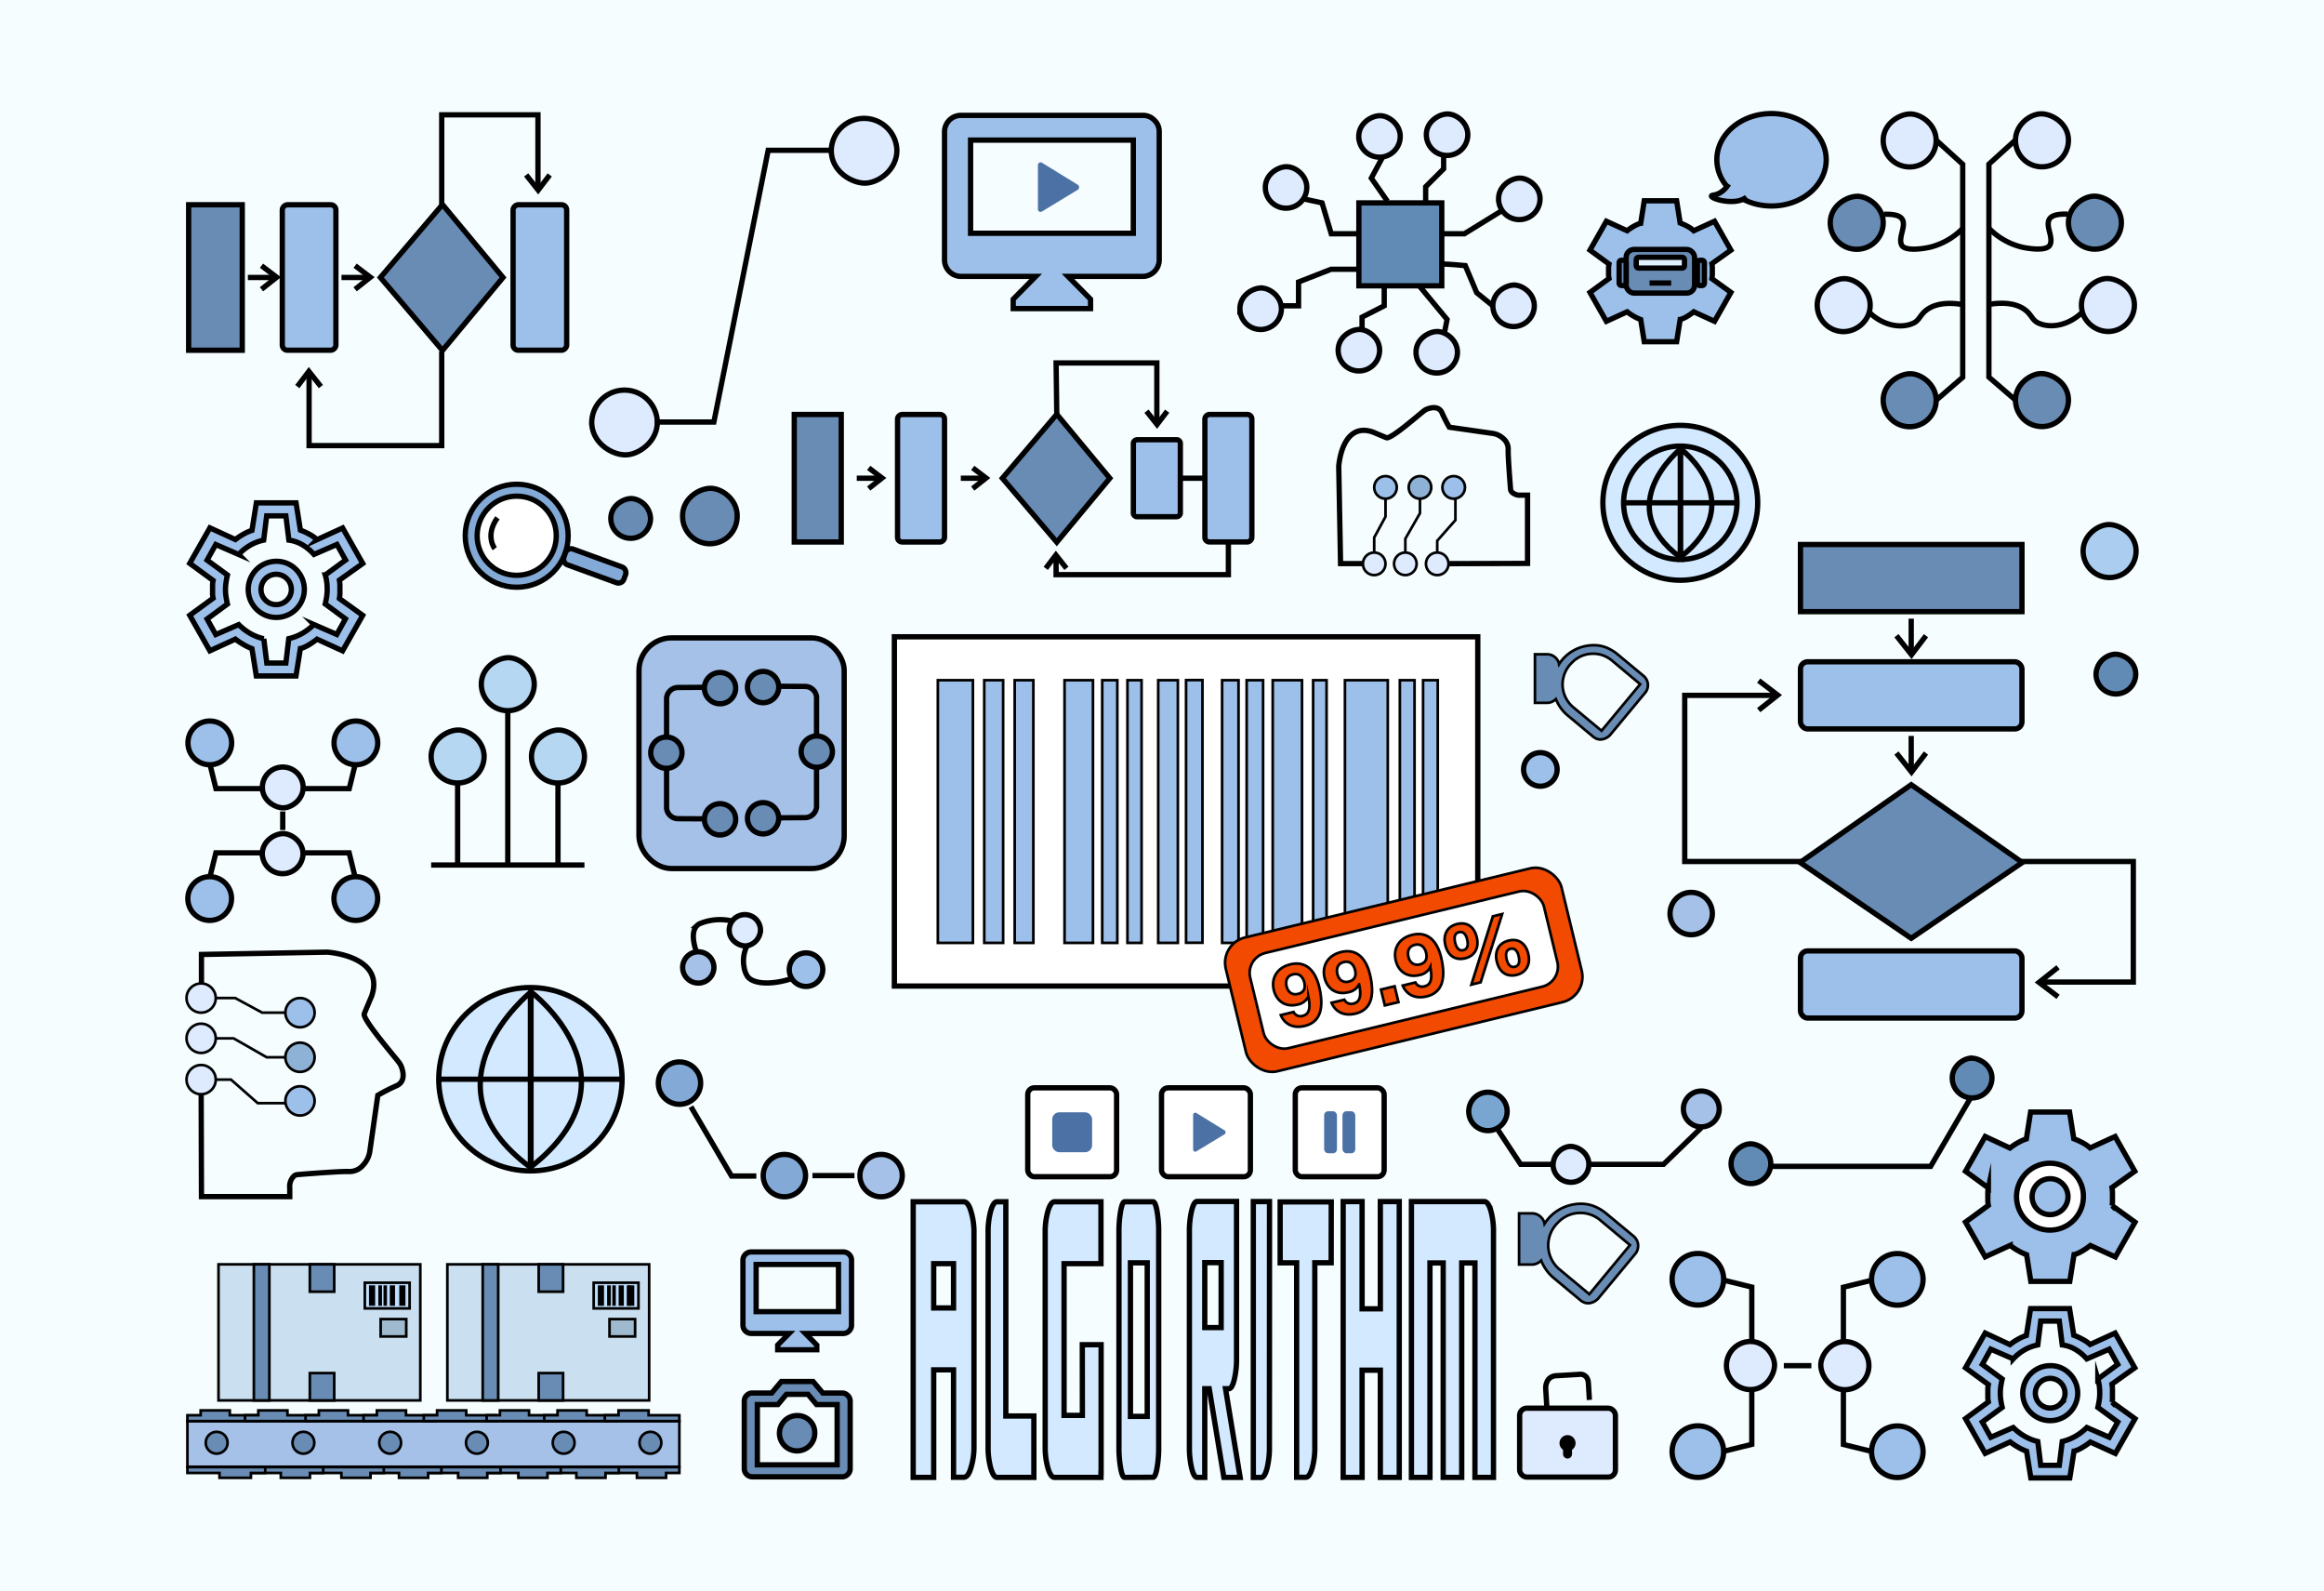 <svg xmlns="http://www.w3.org/2000/svg" viewBox="0 0 878 601"><defs><style>.cls-1{fill:#f5fdff;}.cls-2{fill:#d2e9ff;}.cls-10,.cls-11,.cls-12,.cls-13,.cls-14,.cls-15,.cls-16,.cls-17,.cls-18,.cls-19,.cls-2,.cls-20,.cls-21,.cls-22,.cls-23,.cls-24,.cls-25,.cls-26,.cls-27,.cls-28,.cls-29,.cls-3,.cls-4,.cls-5,.cls-6,.cls-7,.cls-9{stroke:#000;stroke-miterlimit:10;}.cls-10,.cls-11,.cls-16,.cls-17,.cls-2,.cls-24,.cls-25,.cls-26,.cls-27,.cls-3,.cls-4,.cls-5,.cls-6,.cls-7,.cls-9{stroke-width:2px;}.cls-18,.cls-3{fill:#a6c1e8;}.cls-19,.cls-4{fill:#698cb5;}.cls-14,.cls-5,.cls-8{fill:none;}.cls-13,.cls-6{fill:#deebff;}.cls-12,.cls-7{fill:#9dc0ea;}.cls-29,.cls-9{fill:#fff;}.cls-10{fill:#abcdef;}.cls-11{fill:#618bb5;}.cls-15{fill:#8eb2d6;}.cls-16{fill:#e1f1ff;}.cls-17{fill:#aacbe8;}.cls-20{fill:#cadfef;}.cls-21{fill:#c0e0ff;}.cls-23{fill:#9fb9ce;}.cls-24{fill:#79a6d1;}.cls-25{fill:#83a9d6;}.cls-26{fill:#b6d7f2;}.cls-28{fill:#f24a00;}.cls-30{fill:#4c71a5;}</style></defs><g id="레이어_2" data-name="레이어 2"><g id="레이어_1-2" data-name="레이어 1"><rect class="cls-1" width="878" height="601"/><path class="cls-2" d="M364.06,453.89q1.68,0,2.72,3.47a26.33,26.33,0,0,1,1.19,8.29v80.53a26.39,26.39,0,0,1-1.19,8.3q-1,3.46-2.72,3.47h-3.82V517.38h-7.49V558H345V453.89Zm-3.82,23.38h-7.49V494h7.49Z"/><path class="cls-2" d="M374.3,554.51a29.86,29.86,0,0,1-1-8.21V465.54a29.86,29.86,0,0,1,1-8.21c.66-2.29,1.45-3.44,2.37-3.44H380v80.92h10.59V558H376.67C375.75,558,375,556.8,374.3,554.51Z"/><path class="cls-2" d="M408.89,507.88H416v48.41h-.05V558H398.43c-1,0-1.81-1.16-2.51-3.47a28.85,28.85,0,0,1-1.05-8.3V465.65a28.83,28.83,0,0,1,1.05-8.29c.7-2.31,1.53-3.47,2.51-3.47h17.51v23.38H402v57.3h6.92Z"/><path class="cls-2" d="M424.89,558q-.87,0-1.5-3.42a44.79,44.79,0,0,1-.65-8.18V465.49a44.79,44.79,0,0,1,.65-8.18q.63-3.42,1.53-3.42h10.69q.86,0,1.5,3.42a44.87,44.87,0,0,1,.64,8.18v80.86a44.87,44.87,0,0,1-.64,8.18q-.64,3.42-1.5,3.42Zm2.19-23.05h6.34v-58h-6.34Z"/><path class="cls-2" d="M468.52,558h-6.15l-5.53-33.51h-1.68V558h-2.88q-1.2,0-2.07-3.42a34.13,34.13,0,0,1-.86-8.19v-81a34.13,34.13,0,0,1,.86-8.19c.57-2.28,1.26-3.43,2.05-3.43h14.9v59.13a33.63,33.63,0,0,1-.86,8.19c-.57,2.28-1.26,3.42-2.06,3.42H463Zm-13.36-56.59h6.19V476.88h-6.19Z"/><path class="cls-2" d="M479.58,546.36a32.77,32.77,0,0,1-.9,8.22c-.61,2.3-1.33,3.44-2.18,3.44h-3V453.82h6.12Z"/><path class="cls-2" d="M502.91,476.93h-6.18v69.42a28.83,28.83,0,0,1-1,8.18c-.68,2.28-1.49,3.42-2.44,3.42h-3.42v-81h-6.23v-23h19.3Z"/><path class="cls-2" d="M521.49,453.82h7.14V558h-7.14V517.5h-6.9V558h-7.14V453.82h7.14v40.51h6.9Z"/><path class="cls-2" d="M560.76,453.82c1,0,1.78,1.14,2.47,3.44a28.69,28.69,0,0,1,1,8.22V558h-7V477h-5v81h-7V477h-5v81h-7V453.82Z"/><rect class="cls-3" x="241.4" y="240.92" width="77.53" height="87.12" rx="12.33"/><circle class="cls-4" cx="272.03" cy="259.9" r="5.91"/><circle class="cls-4" cx="272.03" cy="309.45" r="5.91"/><circle class="cls-4" cx="251.75" cy="284.28" r="5.91"/><path class="cls-5" d="M266.68,259.59l-10.56.07a4.38,4.38,0,0,0-4.29,4c0,.13,0,.26,0,.4,0,5.66,0,14.11,0,14.11"/><path class="cls-5" d="M266.68,309.27l-10.56-.06a4.39,4.39,0,0,1-4.29-4c0-.13,0-.27,0-.41,0-5.65,0-14.1,0-14.1"/><circle class="cls-4" cx="288.3" cy="259.5" r="5.91"/><circle class="cls-4" cx="288.3" cy="309.05" r="5.91"/><circle class="cls-4" cx="308.58" cy="283.88" r="5.91"/><path class="cls-5" d="M293.65,259.19l10.56.07a4.39,4.39,0,0,1,4.28,4c0,.13,0,.27,0,.4,0,5.66,0,14.11,0,14.11"/><path class="cls-5" d="M293.65,308.88l10.56-.07a4.38,4.38,0,0,0,4.28-4c0-.13,0-.26,0-.4,0-5.66,0-14.11,0-14.11"/><circle class="cls-3" cx="263.81" cy="365.39" r="5.91"/><path class="cls-6" d="M287.3,351.35a6.21,6.21,0,0,1-5,5.84,4.27,4.27,0,0,1-.9.07c-2.39-.08-5.91-2.19-5.91-5.91a5.91,5.91,0,1,1,11.82,0Z"/><path class="cls-6" d="M114.52,297.41c0,4.21-3.6,7.08-6.53,7.61a6.81,6.81,0,0,1-1.17.09c-3.11-.1-7.7-2.85-7.7-7.7a7.7,7.7,0,0,1,15.4,0Z"/><circle class="cls-7" cx="304.52" cy="366.23" r="6.34"/><circle class="cls-7" cx="581.94" cy="290.6" r="6.34"/><circle class="cls-7" cx="134.45" cy="280.58" r="8.26"/><circle class="cls-7" cx="79.26" cy="280.58" r="8.26"/><path class="cls-5" d="M263.12,359.48c-.42-1.15-2.57-7.28.26-9.94a3.9,3.9,0,0,1,1.36-.83,19.91,19.91,0,0,1,11.86-.84"/><path class="cls-5" d="M282.14,357.37a12.92,12.92,0,0,0-1.05,7.84,9.12,9.12,0,0,0,1.29,3.56c2.23,3,9.31,3.31,16.87.78"/><polyline class="cls-5" points="79.26 288.41 81.58 297.85 99 297.85"/><polyline class="cls-5" points="134.26 288.41 131.94 297.85 114.52 297.85"/><path class="cls-6" d="M114.48,322.55c0-4.21-3.59-7.09-6.52-7.61a5.2,5.2,0,0,0-1.17-.09c-3.11.1-7.7,2.84-7.7,7.7a7.7,7.7,0,0,0,15.39,0Z"/><circle class="cls-7" cx="134.42" cy="339.37" r="8.26"/><circle class="cls-7" cx="79.22" cy="339.37" r="8.26"/><polyline class="cls-5" points="79.22 331.55 81.55 322.11 98.97 322.11"/><polyline class="cls-5" points="134.23 331.55 131.91 322.11 114.48 322.11"/><line class="cls-7" x1="106.82" y1="306.47" x2="106.82" y2="313.49"/><path class="cls-6" d="M661.3,506.67c5,0,8.36,4.25,9,7.7a6.2,6.2,0,0,1,.11,1.38c-.12,3.67-3.36,9.08-9.08,9.08a9.08,9.08,0,1,1,0-18.16Z"/><circle class="cls-7" cx="641.45" cy="483.16" r="9.74"/><circle class="cls-7" cx="641.45" cy="548.26" r="9.74"/><polyline class="cls-5" points="650.68 548.26 661.82 545.52 661.82 524.97"/><polyline class="cls-5" points="650.68 483.38 661.82 486.12 661.82 506.67"/><path class="cls-6" d="M697,506.71c-5,0-8.36,4.25-9,7.7a6.67,6.67,0,0,0-.1,1.38c.12,3.67,3.36,9.08,9.08,9.08a9.08,9.08,0,0,0,0-18.16Z"/><circle class="cls-7" cx="716.8" cy="483.2" r="9.74"/><circle class="cls-7" cx="716.8" cy="548.3" r="9.74"/><polyline class="cls-5" points="707.57 548.3 696.43 545.56 696.43 525.01"/><polyline class="cls-5" points="707.57 483.42 696.43 486.16 696.43 506.71"/><line class="cls-7" x1="673.92" y1="515.8" x2="684.33" y2="515.8"/><path class="cls-6" d="M484.1,116.61c0-4.28-3.66-7.21-6.64-7.74a5.4,5.4,0,0,0-1.19-.09c-3.17.1-7.83,2.89-7.83,7.83a7.83,7.83,0,0,0,15.66,0Z"/><path class="cls-6" d="M493.7,70.8c0-4.28-3.66-7.2-6.63-7.74a6.16,6.16,0,0,0-1.2-.09c-3.16.1-7.83,2.9-7.83,7.83a7.83,7.83,0,1,0,15.66,0Z"/><path class="cls-6" d="M529,51.53c0-4.28-3.66-7.2-6.63-7.74a7.11,7.11,0,0,0-1.2-.09c-3.16.11-7.83,2.9-7.83,7.83a7.83,7.83,0,1,0,15.66,0Z"/><path class="cls-6" d="M554.53,50.88c0-4.28-3.66-7.2-6.64-7.74a7,7,0,0,0-1.19-.09c-3.16.1-7.83,2.9-7.83,7.83a7.83,7.83,0,1,0,15.66,0Z"/><path class="cls-6" d="M581.82,75.11c0-4.28-3.66-7.2-6.64-7.74a6.08,6.08,0,0,0-1.19-.09c-3.16.1-7.83,2.9-7.83,7.83a7.83,7.83,0,1,0,15.66,0Z"/><path class="cls-6" d="M579.66,115.5c0-4.28-3.66-7.2-6.64-7.73a6.32,6.32,0,0,0-1.19-.1c-3.16.11-7.83,2.9-7.83,7.83a7.83,7.83,0,1,0,15.66,0Z"/><path class="cls-6" d="M550.62,133.05c0-4.28-3.66-7.21-6.64-7.74a5.36,5.36,0,0,0-1.19-.09c-3.16.1-7.83,2.9-7.83,7.83a7.83,7.83,0,0,0,15.66,0Z"/><path class="cls-6" d="M521.21,132.27c0-4.28-3.66-7.21-6.63-7.74a5.44,5.44,0,0,0-1.2-.09c-3.16.1-7.83,2.9-7.83,7.83a7.83,7.83,0,0,0,15.66,0Z"/><path class="cls-4" d="M245.77,195.81a7.87,7.87,0,0,0-6.35-7.41,5,5,0,0,0-1.15-.09c-3,.1-7.5,2.77-7.5,7.5a7.5,7.5,0,0,0,15,0Z"/><path class="cls-4" d="M278.49,194.74c0-5.63-4.81-9.48-8.73-10.18a8.14,8.14,0,0,0-1.56-.12c-4.17.14-10.3,3.81-10.3,10.3a10.3,10.3,0,1,0,20.59,0Z"/><path class="cls-4" d="M731.47,151.16c0-5.46-4.68-9.2-8.48-9.88a6.82,6.82,0,0,0-1.52-.11c-4,.12-10,3.69-10,10a10,10,0,0,0,20,0Z"/><path class="cls-4" d="M711.47,84.15c0-5.46-4.68-9.2-8.48-9.88a7,7,0,0,0-1.52-.12c-4,.13-10,3.7-10,10a10,10,0,0,0,20,0Z"/><path class="cls-6" d="M706.54,115.25c0-5.47-4.67-9.2-8.47-9.88a7.09,7.09,0,0,0-1.53-.12c-4,.13-10,3.7-10,10a10,10,0,0,0,10,10,10.37,10.37,0,0,0,9.27-6.23A9.75,9.75,0,0,0,706.54,115.25Z"/><path class="cls-6" d="M731.47,53.05c0-5.46-4.68-9.2-8.48-9.88a7.74,7.74,0,0,0-1.52-.12c-4,.13-10,3.7-10,10a10,10,0,0,0,20,0Z"/><path class="cls-8" d="M774.51,520.6a5.6,5.6,0,1,0,4,9.56,5.6,5.6,0,0,0-4-9.56Z"/><path class="cls-8" d="M793.12,528.88a18.28,18.28,0,0,0,.2-2.68,23.66,23.66,0,0,0-.16-2.68,17.78,17.78,0,0,0-.56-2.68l7.52-5.52-3.2-5.76-8.48,3.68a17.72,17.72,0,0,0-4.17-3.48,13.21,13.21,0,0,0-5.12-1.8L778,499h-7l-1.12,9a16.87,16.87,0,0,0-5.08,1.92,17.45,17.45,0,0,0-4.2,3.36l-8.48-3.68-3.2,5.76,7.52,5.52c-.21.91-.39,1.8-.52,2.68a18.06,18.06,0,0,0,0,5.36c.13.88.31,1.77.52,2.68l-7.52,5.52,3.2,5.76,8.48-3.68a20.71,20.71,0,0,0,4.28,3.28,19,19,0,0,0,5,2l1.12,9h7l1.12-9a18.82,18.82,0,0,0,5-2,20.77,20.77,0,0,0,4.29-3.28l8.48,3.68,3.2-5.76-7.52-5.52C792.81,530.65,793,529.76,793.12,528.88Zm-11.25,4.68a10.43,10.43,0,1,1,3-7.36A10,10,0,0,1,781.87,533.56Z"/><path class="cls-7" d="M774.51,515.8a10.38,10.38,0,1,0,7.36,3A10,10,0,0,0,774.51,515.8Zm4,14.36a5.6,5.6,0,1,1,1.64-4A5.4,5.4,0,0,1,778.47,530.16Z"/><path class="cls-7" d="M798.08,527.88c0-.59,0-1.15,0-1.68s0-1.11,0-1.72a12.69,12.69,0,0,0-.2-1.72l8.64-6.16-7.44-13.12-9.44,4.32a13.53,13.53,0,0,0-2.93-2,23.81,23.81,0,0,0-3.24-1.48l-1.6-10.08H767.15l-1.6,10.16a16.65,16.65,0,0,0-3.2,1.44,21.79,21.79,0,0,0-3,2L750,503.48l-7.44,13.12,8.64,6.32a9.55,9.55,0,0,0-.2,1.64c0,.61,0,1.16,0,1.64s0,1,0,1.64a9.55,9.55,0,0,0,.2,1.64l-8.64,6.32L750,548.92l9.44-4.32a22.75,22.75,0,0,0,3,2,21.26,21.26,0,0,0,3.2,1.52l1.6,10.08h14.72l1.6-10.08a13.68,13.68,0,0,0,3.24-1.48,27.66,27.66,0,0,0,2.93-2l9.44,4.32,7.44-13.12-8.64-6.24A12.46,12.46,0,0,0,798.08,527.88Zm2,9.2-3.2,5.76-8.48-3.68a20.77,20.77,0,0,1-4.29,3.28,18.82,18.82,0,0,1-5,2l-1.12,9h-7l-1.12-9a19,19,0,0,1-5-2,20.71,20.71,0,0,1-4.28-3.28l-8.48,3.68-3.2-5.76,7.52-5.52c-.21-.91-.39-1.8-.52-2.68a18.06,18.06,0,0,1,0-5.36c.13-.88.31-1.77.52-2.68l-7.52-5.52,3.2-5.76,8.48,3.68a17.45,17.45,0,0,1,4.2-3.36,16.87,16.87,0,0,1,5.08-1.92l1.12-9h7l1.12,9a13.21,13.21,0,0,1,5.12,1.8,17.72,17.72,0,0,1,4.17,3.48l8.48-3.68,3.2,5.76-7.52,5.52a17.78,17.78,0,0,1,.56,2.68,23.66,23.66,0,0,1,.16,2.68,18.28,18.28,0,0,1-.2,2.68c-.14.88-.31,1.77-.52,2.68Z"/><path class="cls-8" d="M774.51,449.55a5.6,5.6,0,1,0,0,11.2,5.6,5.6,0,1,0,0-11.2Z"/><path class="cls-8" d="M793.12,457.83a18.28,18.28,0,0,0,.2-2.68,23.8,23.8,0,0,0-.16-2.68,17.78,17.78,0,0,0-.56-2.68l7.52-5.52-3.2-5.76-8.48,3.68a18,18,0,0,0-4.17-3.48,13.55,13.55,0,0,0-5.12-1.8L778,428h-7l-1.12,9a16.87,16.87,0,0,0-5.08,1.92,18,18,0,0,0-4.2,3.36l-8.48-3.68-3.2,5.76,7.52,5.52c-.21.91-.39,1.8-.52,2.68a18.06,18.06,0,0,0,0,5.36c.13.88.31,1.78.52,2.68L748.91,466l3.2,5.77,8.48-3.69a20.75,20.75,0,0,0,4.28,3.29,19.3,19.3,0,0,0,5,2l1.12,9h7l1.12-9a19.16,19.16,0,0,0,5-2,20.81,20.81,0,0,0,4.29-3.29l8.48,3.69,3.2-5.77-7.52-5.52C792.81,459.61,793,458.71,793.12,457.83Zm-11.25,4.68a10.43,10.43,0,1,1,3-7.36A10,10,0,0,1,781.87,462.51Z"/><path class="cls-7" d="M798.08,453.65c0-.59,0-1.15,0-1.68s0-1.11,0-1.72a12.69,12.69,0,0,0-.2-1.72l8.64-6.16-7.44-13.12-9.44,4.32a13.7,13.7,0,0,0-2.92-2,25.81,25.81,0,0,0-3.25-1.48L781.87,420H767.15l-1.6,10.16a16.65,16.65,0,0,0-3.2,1.44,22.75,22.75,0,0,0-3,2L750,429.25l-7.44,13.12,8.64,6.32a9.55,9.55,0,0,0-.2,1.64c0,.61,0,1.16,0,1.64s0,1,0,1.64a9.55,9.55,0,0,0,.2,1.64l-8.64,6.32L750,474.69l9.44-4.32a21.79,21.79,0,0,0,3,2,21.26,21.26,0,0,0,3.2,1.52l1.6,10.08h14.72l1.6-10.08a13.93,13.93,0,0,0,3.25-1.48,25.71,25.71,0,0,0,2.92-2l9.44,4.32,7.44-13.12-8.64-6.24A12.46,12.46,0,0,0,798.08,453.65Z"/><path class="cls-9" d="M783.42,443.06A12.63,12.63,0,1,0,787.1,452,12.13,12.13,0,0,0,783.42,443.06Z"/><path class="cls-7" d="M774.51,445.19a6.78,6.78,0,1,0,4.8,2A6.54,6.54,0,0,0,774.51,445.19Z"/><path class="cls-7" d="M646.91,103.85c0-.48,0-.95,0-1.39s0-.92,0-1.43a10.19,10.19,0,0,0-.17-1.43l7.19-5.13-6.19-10.91-7.85,3.59a11.72,11.72,0,0,0-2.43-1.7,22.16,22.16,0,0,0-2.7-1.23l-1.33-8.38H621.19l-1.33,8.45a14.27,14.27,0,0,0-2.67,1.2,17.85,17.85,0,0,0-2.46,1.66l-7.85-3.59-6.19,10.91,7.19,5.26a7.53,7.53,0,0,0-.17,1.36c0,.51,0,1,0,1.37s0,.85,0,1.36a7.65,7.65,0,0,0,.17,1.37l-7.19,5.25,6.19,10.92,7.85-3.6a18.81,18.81,0,0,0,2.46,1.67,18.09,18.09,0,0,0,2.67,1.26l1.33,8.38h12.24l1.33-8.38a11.94,11.94,0,0,0,2.7-1.23,22.36,22.36,0,0,0,2.43-1.7l7.85,3.6,6.19-10.92-7.19-5.19A10.11,10.11,0,0,0,646.91,103.85Z"/><path class="cls-8" d="M104.35,216.9a5.72,5.72,0,1,0,4.05,1.68A5.52,5.52,0,0,0,104.35,216.9Z"/><path class="cls-8" d="M123.36,225.36a19.11,19.11,0,0,0,.2-2.74,22.48,22.48,0,0,0-.16-2.73,16.15,16.15,0,0,0-.58-2.74l7.69-5.64-3.27-5.89-8.67,3.76a18.21,18.21,0,0,0-4.25-3.55,13.62,13.62,0,0,0-5.23-1.84L108,194.83h-7.2L99.61,204a17.23,17.23,0,0,0-5.19,2,18,18,0,0,0-4.29,3.43l-8.67-3.76-3.27,5.89,7.69,5.64c-.22.92-.4,1.84-.53,2.74a17.92,17.92,0,0,0,0,5.47c.13.9.31,1.81.53,2.74l-7.69,5.64,3.27,5.89,8.67-3.76a21.31,21.31,0,0,0,4.37,3.35,19.3,19.3,0,0,0,5.11,2l1.14,9.16H108l1.14-9.16a19.3,19.3,0,0,0,5.11-2,21,21,0,0,0,4.37-3.35l8.67,3.76,3.27-5.89-7.69-5.64C123,227.17,123.22,226.26,123.36,225.36Zm-11.49,4.78a10.65,10.65,0,1,1,3.11-7.52A10.21,10.21,0,0,1,111.87,230.14Z"/><path class="cls-7" d="M104.35,212a10.6,10.6,0,1,0,7.52,3.1A10.24,10.24,0,0,0,104.35,212Zm4.05,14.67a5.73,5.73,0,1,1,1.67-4A5.52,5.52,0,0,1,108.4,226.67Z"/><path class="cls-7" d="M128.42,224.34c0-.6,0-1.17,0-1.72s0-1.13,0-1.75a10.51,10.51,0,0,0-.2-1.76l8.83-6.29-7.6-13.41-9.65,4.41a14.37,14.37,0,0,0-3-2.08,26.67,26.67,0,0,0-3.31-1.51l-1.64-10.3h-15L95.2,200.31a17.09,17.09,0,0,0-3.27,1.47,22.48,22.48,0,0,0-3,2l-9.64-4.41-7.61,13.41,8.83,6.45a9,9,0,0,0-.2,1.68c0,.63,0,1.18,0,1.67s0,1,0,1.68a9,9,0,0,0,.2,1.68l-8.83,6.45,7.61,13.41,9.64-4.41a23.45,23.45,0,0,0,3,2A21.7,21.7,0,0,0,95.2,245l1.63,10.3h15l1.64-10.3a14.46,14.46,0,0,0,3.31-1.51,28.62,28.62,0,0,0,3-2.08l9.65,4.41,7.6-13.41-8.83-6.37A10.52,10.52,0,0,0,128.42,224.34Zm2.09,9.4-3.27,5.89-8.67-3.76a21,21,0,0,1-4.37,3.35,19.3,19.3,0,0,1-5.11,2L108,250.42h-7.2l-1.14-9.16a19.3,19.3,0,0,1-5.11-2,21.31,21.31,0,0,1-4.37-3.35l-8.67,3.76-3.27-5.89,7.69-5.64c-.22-.93-.4-1.84-.53-2.74a17.92,17.92,0,0,1,0-5.47c.13-.9.31-1.82.53-2.74l-7.69-5.64,3.27-5.89,8.67,3.76A18,18,0,0,1,94.42,206a17.23,17.23,0,0,1,5.19-2l1.14-9.16H108l1.14,9.16a13.62,13.62,0,0,1,5.23,1.84,18.21,18.21,0,0,1,4.25,3.55l8.67-3.76,3.27,5.89-7.69,5.64a16.15,16.15,0,0,1,.58,2.74,22.48,22.48,0,0,1,.16,2.73,19.11,19.11,0,0,1-.2,2.74c-.14.9-.32,1.81-.54,2.74Z"/><rect class="cls-7" x="680.21" y="249.95" width="83.68" height="25.36" rx="2.7"/><rect class="cls-7" x="680.21" y="359.15" width="83.68" height="25.36" rx="2.7"/><polygon class="cls-4" points="722.05 296.37 764.02 325.75 722.05 354.39 680.07 325.75 722.05 296.37"/><rect class="cls-4" x="680.21" y="205.65" width="83.68" height="25.36"/><polyline class="cls-5" points="716.47 240.1 722.16 247.3 727.63 240.1"/><line class="cls-5" x1="722.05" y1="246.63" x2="722.05" y2="233.66"/><polyline class="cls-5" points="716.47 284.41 722.16 291.6 727.63 284.41"/><line class="cls-5" x1="722.05" y1="290.93" x2="722.05" y2="277.96"/><polyline class="cls-5" points="664.42 268.21 671.62 262.52 664.42 257.05"/><polyline class="cls-5" points="681.15 325.38 636.49 325.38 636.49 262.63 670.1 262.63"/><polyline class="cls-5" points="777.53 365.33 770.33 371.03 777.53 376.49"/><polyline class="cls-5" points="763.49 325.38 805.96 325.38 805.96 370.91 770.67 370.91"/><rect class="cls-7" x="89.3" y="94.68" width="54.95" height="20.25" rx="1.95" transform="translate(11.97 221.58) rotate(-90)"/><rect class="cls-7" x="176.49" y="94.68" width="54.95" height="20.25" rx="1.95" transform="translate(99.16 308.77) rotate(-90)"/><polygon class="cls-4" points="143.71 104.8 167.17 77.24 190.04 104.8 167.17 132.37 143.71 104.8"/><rect class="cls-4" x="53.92" y="94.68" width="54.95" height="20.25" transform="translate(-23.41 186.2) rotate(-90)"/><polyline class="cls-5" points="98.79 109.26 104.53 104.71 98.79 100.35"/><line class="cls-5" x1="104" y1="104.8" x2="93.64" y2="104.8"/><polyline class="cls-5" points="134.16 109.26 139.91 104.71 134.16 100.35"/><line class="cls-5" x1="139.37" y1="104.8" x2="129.01" y2="104.8"/><polyline class="cls-5" points="121.23 146 116.68 140.25 112.32 146"/><polyline class="cls-5" points="166.88 132.65 166.88 168.3 116.77 168.3 116.77 141.47"/><polyline class="cls-5" points="198.78 66.07 203.32 71.81 207.69 66.07"/><polyline class="cls-5" points="166.88 77.28 166.88 43.37 203.24 43.37 203.24 71.54"/><rect class="cls-7" x="323.88" y="171.74" width="48.16" height="17.75" rx="1.71" transform="translate(167.35 528.58) rotate(-90)"/><rect class="cls-7" x="440" y="171.74" width="48.16" height="17.75" rx="1.71" transform="translate(283.46 644.69) rotate(-90)"/><rect class="cls-7" x="422.51" y="171.74" width="29.08" height="17.75" rx="1.33" transform="translate(256.44 617.67) rotate(-90)"/><polygon class="cls-4" points="378.69 180.62 399.25 156.46 419.29 180.62 399.25 204.78 378.69 180.62"/><rect class="cls-4" x="284.86" y="171.74" width="48.16" height="17.75" transform="translate(128.33 489.56) rotate(-90)"/><polyline class="cls-5" points="328.19 184.52 333.23 180.54 328.19 176.71"/><line class="cls-5" x1="332.76" y1="180.62" x2="323.68" y2="180.62"/><polyline class="cls-5" points="367.5 184.52 372.53 180.54 367.5 176.71"/><line class="cls-5" x1="372.06" y1="180.62" x2="362.99" y2="180.62"/><polyline class="cls-5" points="402.89 214.66 398.91 209.62 395.08 214.66"/><polyline class="cls-5" points="433.14 155.3 437.13 160.34 440.96 155.3"/><path class="cls-6" d="M338.84,56.76c0,6.78-5.79,11.41-10.5,12.25a9,9,0,0,1-1.89.15c-5-.16-12.4-4.59-12.4-12.4a12.4,12.4,0,0,1,24.79,0Z"/><path class="cls-6" d="M248.34,159.39c0,6.78-5.8,11.41-10.51,12.26a9.47,9.47,0,0,1-1.89.14c-5-.16-12.39-4.59-12.39-12.4a12.4,12.4,0,0,1,24.79,0Z"/><polyline class="cls-5" points="314.05 56.76 290.22 56.76 269.7 159.4 247.4 159.4"/><polyline class="cls-5" points="731.47 52.94 741.51 62.05 741.51 142.5 731.47 151.16"/><path class="cls-5" d="M711.73,80.94c2.79-.09,6.23.1,7.11,2.22,1.11,2.67-1.7,6.59-.44,9.33s9.11,1.25,10.67.89a26.13,26.13,0,0,0,12.44-7.11"/><path class="cls-5" d="M706.54,118.27c4.86,4.59,11.55,6,16.35,3.78,2.36-1.1,2.45-3.2,5.13-5.11,3.82-2.72,9-2.61,12.93-2"/><path class="cls-4" d="M761.45,151.11c0-5.47,4.67-9.2,8.47-9.89a7.55,7.55,0,0,1,1.53-.11c4,.13,10,3.7,10,10a10,10,0,0,1-20,0Z"/><path class="cls-10" d="M787,208.13c0-5.47,4.67-9.2,8.48-9.88a7,7,0,0,1,1.52-.12c4,.13,10,3.7,10,10a10,10,0,0,1-20,0Z"/><path class="cls-11" d="M791.87,254.6a7.87,7.87,0,0,1,6.36-7.41,4.91,4.91,0,0,1,1.14-.09c3,.1,7.5,2.77,7.5,7.5a7.5,7.5,0,1,1-15,0Z"/><path class="cls-11" d="M737.55,407.17c0-4.1,3.5-6.9,6.35-7.42a5.47,5.47,0,0,1,1.15-.08c3,.1,7.5,2.77,7.5,7.5a7.5,7.5,0,1,1-15,0Z"/><path class="cls-11" d="M654,439.52c0-4.1,3.51-6.9,6.36-7.41a5,5,0,0,1,1.14-.09c3,.1,7.5,2.77,7.5,7.5a7.5,7.5,0,0,1-15,0Z"/><path class="cls-4" d="M781.45,84.1c0-5.47,4.67-9.21,8.47-9.89a7.55,7.55,0,0,1,1.53-.11c4,.13,10,3.7,10,10a10,10,0,0,1-20,0Z"/><path class="cls-6" d="M786.37,115.2c0-5.47,4.67-9.21,8.48-9.89a7.47,7.47,0,0,1,1.52-.11c4,.13,10,3.69,10,10a10,10,0,0,1-10,10A10.38,10.38,0,0,1,787.1,119,10,10,0,0,1,786.37,115.2Z"/><path class="cls-6" d="M761.45,53c0-5.47,4.67-9.21,8.47-9.89a7.55,7.55,0,0,1,1.53-.11c4,.13,10,3.7,10,10a10,10,0,0,1-20,0Z"/><polyline class="cls-5" points="761.45 52.88 751.4 61.99 751.4 142.44 761.45 151.11"/><path class="cls-5" d="M781.18,80.88c-2.79-.09-6.23.1-7.11,2.23-1.11,2.66,1.7,6.59.44,9.33s-9.11,1.25-10.66.89a26.16,26.16,0,0,1-12.45-7.11"/><path class="cls-5" d="M786.37,118.22c-4.86,4.58-11.55,6-16.35,3.77-2.36-1.09-2.45-3.2-5.13-5.11-3.82-2.71-9-2.6-12.93-2"/><rect class="cls-9" x="337.89" y="240.51" width="220.41" height="131.91"/><rect class="cls-12" x="354.32" y="256.91" width="13.24" height="99.21"/><rect class="cls-12" x="371.85" y="256.91" width="7.13" height="99.21"/><rect class="cls-12" x="383.35" y="256.91" width="7.05" height="99.21"/><rect class="cls-12" x="425.95" y="256.91" width="5.33" height="99.21"/><rect class="cls-12" x="461.71" y="256.91" width="6.2" height="99.21"/><rect class="cls-12" x="448.09" y="256.86" width="6.2" height="99.21"/><rect class="cls-12" x="470.99" y="256.91" width="6.2" height="99.21"/><rect class="cls-12" x="480.83" y="256.91" width="11.07" height="99.21"/><rect class="cls-12" x="496.1" y="256.91" width="5.07" height="99.21"/><rect class="cls-12" x="416.42" y="256.91" width="5.7" height="99.21"/><rect class="cls-12" x="437.57" y="256.91" width="7.42" height="99.21"/><rect class="cls-12" x="508.12" y="256.91" width="16.18" height="99.21"/><rect class="cls-12" x="528.86" y="256.91" width="5.55" height="99.21"/><rect class="cls-12" x="537.63" y="256.91" width="5.55" height="99.21"/><rect class="cls-12" x="402.18" y="256.91" width="10.74" height="99.21"/><path class="cls-5" d="M76.11,371.42V360.49l47.5-.88s22,1.35,16.8,16.6c0,0-1.91,4.48-2.79,6.68-.8,2,11.3,15.94,13.1,18.36a7.69,7.69,0,0,1,.71,1.13c.66,1.49,2.21,5.95-1.62,7.69a67,67,0,0,0-7.07,3.61l-3,21a9.78,9.78,0,0,1-2.63,5.46,6.71,6.71,0,0,1-5.2,2.34c-3-.16-16.29.89-19.49,1.15a2.36,2.36,0,0,0-1.48.67,5.46,5.46,0,0,0-1.47,4.36v3.29H76.11L76,413.28"/><circle class="cls-13" cx="75.99" cy="376.95" r="5.52"/><circle class="cls-12" cx="113.34" cy="382.47" r="5.52"/><polyline class="cls-14" points="81.51 376.95 88.85 376.95 99.05 382.47 107.82 382.47"/><circle class="cls-15" cx="113.34" cy="399.32" r="5.52"/><circle class="cls-13" cx="75.99" cy="392.16" r="5.52"/><polyline class="cls-14" points="81.51 392.17 88.25 392.17 100.74 399.32 107.82 399.32"/><circle class="cls-12" cx="113.34" cy="415.8" r="5.52"/><circle class="cls-13" cx="75.99" cy="407.76" r="5.52"/><polyline class="cls-14" points="81.51 407.76 87.27 407.76 97.36 416.65 107.55 416.65"/><path class="cls-5" d="M514.91,212.86h-8.45l-.69-36.71s1.05-17,12.84-13c0,0,3.46,1.48,5.16,2.16s12.31-8.73,14.18-10.12a5.88,5.88,0,0,1,.87-.55c1.15-.51,4.61-1.71,5.95,1.25a51.16,51.16,0,0,0,2.79,5.46l16.2,2.32a7.45,7.45,0,0,1,4.22,2,5.18,5.18,0,0,1,1.81,4c-.13,2.28.69,12.58.89,15.06a1.84,1.84,0,0,0,.51,1.14,4.28,4.28,0,0,0,3.38,1.14h2.53v25.78l-29.85.09"/><circle class="cls-13" cx="519.17" cy="212.95" r="4.27"/><circle class="cls-12" cx="523.44" cy="184.09" r="4.27"/><polyline class="cls-14" points="519.17 208.69 519.17 203.02 523.44 195.14 523.44 188.36"/><circle class="cls-15" cx="536.46" cy="184.09" r="4.27"/><circle class="cls-13" cx="530.93" cy="212.95" r="4.27"/><polyline class="cls-14" points="530.93 208.69 530.93 203.48 536.46 193.83 536.46 188.36"/><circle class="cls-12" cx="549.2" cy="184.09" r="4.27"/><circle class="cls-13" cx="542.98" cy="212.95" r="4.27"/><polyline class="cls-14" points="542.98 208.69 542.98 204.24 549.85 196.44 549.85 188.56"/><polyline class="cls-5" points="668.95 440.52 729.39 440.52 744.3 414.97"/><rect class="cls-11" x="513.38" y="76.63" width="31.32" height="31.32"/><polyline class="cls-5" points="492.41 75.11 499.46 76.63 502.94 88.29 513.38 88.29"/><polyline class="cls-5" points="484.1 115.5 490.59 115.5 490.59 106.5 502.9 101.69 513.38 101.69"/><polyline class="cls-5" points="514.58 124.53 514.58 119.78 522.95 115.5 522.95 108.78"/><polyline class="cls-5" points="536.35 108.15 546.7 120.65 545.68 125.85"/><path class="cls-5" d="M545.4,99.8c.69-.2,8.18.52,8.18.52l4.32,10.24,6.1,4.94"/><polyline class="cls-5" points="545.4 88.29 553.23 88.29 567.5 79.5"/><polyline class="cls-5" points="545.4 58.71 545.4 63.76 538.61 70.54 538.61 76.01"/><polyline class="cls-5" points="522.26 59.49 518.08 67.28 524.17 76.01"/><circle class="cls-2" cx="200.39" cy="407.61" r="34.63"/><path class="cls-2" d="M200.39,440.9V374.82S157.75,409.43,200.39,440.9Z"/><path class="cls-2" d="M200.61,440.71V374.62S243.47,407,200.61,440.71Z"/><line class="cls-2" x1="165.76" y1="407.61" x2="235.02" y2="407.61"/><rect class="cls-4" x="614.35" y="94.21" width="25.86" height="16.49" rx="2.98"/><rect class="cls-16" x="618.17" y="97.18" width="18.22" height="4.07" rx="0.82"/><rect class="cls-4" x="641.27" y="98.3" width="2.65" height="9.54" rx="0.82"/><rect class="cls-4" x="611.7" y="98.3" width="2.65" height="9.54" rx="0.82"/><line class="cls-17" x1="623.2" y1="106.89" x2="631.36" y2="106.89"/><rect class="cls-18" x="70.8" y="536.73" width="185.86" height="17.25"/><circle class="cls-19" cx="114.62" cy="544.91" r="4.13"/><circle class="cls-19" cx="81.85" cy="544.91" r="4.13"/><circle class="cls-19" cx="147.4" cy="544.91" r="4.13"/><circle class="cls-19" cx="180.17" cy="544.91" r="4.13"/><circle class="cls-19" cx="212.95" cy="544.91" r="4.13"/><circle class="cls-19" cx="245.73" cy="544.91" r="4.13"/><polygon class="cls-19" points="98.08 534.52 86.82 534.52 86.82 532.69 75.81 532.69 75.81 534.52 70.8 534.52 70.8 536.73 98.08 536.73 98.08 534.52"/><polygon class="cls-19" points="119.85 534.52 108.6 534.52 108.6 532.69 97.59 532.69 97.59 534.52 92.57 534.52 92.57 536.73 119.85 536.73 119.85 534.52"/><polygon class="cls-19" points="142.72 534.52 131.47 534.52 131.47 532.69 120.46 532.69 120.46 534.52 115.44 534.52 115.44 536.73 142.72 536.73 142.72 534.52"/><polygon class="cls-19" points="164.64 534.52 153.39 534.52 153.39 532.69 142.38 532.69 142.38 534.52 137.36 534.52 137.36 536.73 164.64 536.73 164.64 534.52"/><polygon class="cls-19" points="187.4 534.52 176.14 534.52 176.14 532.69 165.13 532.69 165.13 534.52 160.12 534.52 160.12 536.73 187.4 536.73 187.4 534.52"/><polygon class="cls-19" points="211.13 534.52 199.87 534.52 199.87 532.69 188.87 532.69 188.87 534.52 183.85 534.52 183.85 536.73 211.13 536.73 211.13 534.52"/><polygon class="cls-19" points="232.9 534.52 221.65 534.52 221.65 532.69 210.64 532.69 210.64 534.52 205.62 534.52 205.62 536.73 232.9 536.73 232.9 534.52"/><polygon class="cls-19" points="256.66 534.52 245.04 534.52 245.04 532.69 233.68 532.69 233.68 534.52 228.5 534.52 228.5 536.73 256.66 536.73 256.66 534.52"/><polygon class="cls-19" points="229.38 556.32 240.63 556.32 240.63 558.16 251.64 558.16 251.64 556.32 256.66 556.32 256.66 554.12 229.38 554.12 229.38 556.32"/><polygon class="cls-19" points="206.5 556.32 217.75 556.32 217.75 558.16 228.76 558.16 228.76 556.32 233.78 556.32 233.78 554.12 206.5 554.12 206.5 556.32"/><polygon class="cls-19" points="184.58 556.32 195.84 556.32 195.84 558.16 206.84 558.16 206.84 556.32 211.86 556.32 211.86 554.12 184.58 554.12 184.58 556.32"/><polygon class="cls-19" points="161.83 556.32 173.08 556.32 173.08 558.16 184.09 558.16 184.09 556.32 189.11 556.32 189.11 554.12 161.83 554.12 161.83 556.32"/><polygon class="cls-19" points="139.49 556.32 150.74 556.32 150.74 558.16 161.75 558.16 161.75 556.32 166.76 556.32 166.76 554.12 139.49 554.12 139.49 556.32"/><polygon class="cls-19" points="117.71 556.32 128.97 556.32 128.97 558.16 139.98 558.16 139.98 556.32 144.99 556.32 144.99 554.12 117.71 554.12 117.71 556.32"/><polygon class="cls-19" points="94.83 556.32 106.09 556.32 106.09 558.16 117.1 558.16 117.1 556.32 122.11 556.32 122.11 554.12 94.83 554.12 94.83 556.32"/><polygon class="cls-19" points="70.8 556.32 82.93 556.32 82.93 558.16 94.79 558.16 94.79 556.32 100.2 556.32 100.2 554.12 70.8 554.12 70.8 556.32"/><rect class="cls-20" x="82.55" y="477.53" width="76.24" height="51.39"/><rect class="cls-19" x="95.91" y="477.53" width="5.85" height="51.39"/><rect class="cls-19" x="117.06" y="477.53" width="9.21" height="10.33"/><rect class="cls-19" x="117.06" y="518.6" width="9.21" height="10.33"/><rect class="cls-21" x="137.83" y="484.47" width="16.92" height="9.7"/><rect class="cls-22" x="139.9" y="485.96" width="1.33" height="6.72"/><rect class="cls-21" x="143.42" y="485.96" width="0.4" height="6.72"/><rect class="cls-21" x="145.38" y="485.96" width="0.33" height="6.72"/><rect class="cls-21" x="147.76" y="485.96" width="0.98" height="6.72"/><rect class="cls-22" x="151.35" y="485.96" width="1.33" height="6.72"/><rect class="cls-23" x="143.81" y="498.21" width="9.67" height="6.56"/><rect class="cls-20" x="169.01" y="477.53" width="76.24" height="51.39"/><rect class="cls-19" x="182.37" y="477.53" width="5.85" height="51.39"/><rect class="cls-19" x="203.52" y="477.53" width="9.21" height="10.33"/><rect class="cls-19" x="203.52" y="518.6" width="9.21" height="10.33"/><rect class="cls-21" x="224.29" y="484.47" width="16.92" height="9.7"/><rect class="cls-22" x="226.36" y="485.96" width="1.33" height="6.72"/><rect class="cls-21" x="229.87" y="485.96" width="0.4" height="6.72"/><rect class="cls-21" x="231.83" y="485.96" width="0.33" height="6.72"/><rect class="cls-21" x="237.29" y="485.96" width="0.33" height="6.72"/><rect class="cls-21" x="234.21" y="485.96" width="0.98" height="6.72"/><rect class="cls-22" x="237.81" y="485.96" width="1.33" height="6.72"/><rect class="cls-23" x="230.27" y="498.21" width="9.67" height="6.56"/><circle class="cls-3" cx="642.75" cy="418.84" r="6.77"/><path class="cls-6" d="M586.76,439.76a7.11,7.11,0,0,1,5.74-6.69,5.87,5.87,0,0,1,1-.08c2.73.09,6.77,2.51,6.77,6.77a6.77,6.77,0,1,1-13.54,0Z"/><circle class="cls-24" cx="562.14" cy="419.77" r="7.26"/><polyline class="cls-5" points="565.84 426.61 574.49 439.76 586.66 439.76"/><polyline class="cls-5" points="600.3 439.76 628.48 439.76 642.75 425.94"/><circle class="cls-25" cx="195.21" cy="202.34" r="19.45"/><circle class="cls-9" cx="195.21" cy="202.34" r="14.95"/><rect class="cls-25" x="212.61" y="210.57" width="24.16" height="6.31" rx="2.2" transform="translate(86.84 -64.05) rotate(20.04)"/><path class="cls-9" d="M186.93,207.23s-3.86-4.9,1-11.67"/><path class="cls-7" d="M689.93,60.34c0,9.64-9.24,17.46-20.64,17.46-7.5,0-14.07-3.39-17.68-8.46a15.45,15.45,0,0,1-3-9c0-9.63,9.24-17.45,20.63-17.45S689.93,50.71,689.93,60.34Z"/><path class="cls-7" d="M653.05,69.52s-1.91,3.65-5.73,4.16,7.95,4.71,12.51.75"/><polyline class="cls-5" points="464.08 204.78 464.08 217.04 398.99 217.04 398.99 210.91"/><polyline class="cls-5" points="399.25 156.46 398.99 137.08 437.05 137.08 437.05 159.05"/><line class="cls-5" x1="445.82" y1="180.62" x2="455.74" y2="180.62"/><path class="cls-26" d="M182.88,285.73c0-5.47-4.67-9.21-8.47-9.89a7.5,7.5,0,0,0-1.52-.11c-4,.13-10,3.7-10,10a10,10,0,1,0,20,0Z"/><line class="cls-26" x1="172.89" y1="295.73" x2="172.89" y2="327.01"/><path class="cls-26" d="M201.84,258.41c0-5.47-4.67-9.2-8.47-9.88a7.09,7.09,0,0,0-1.53-.12c-4,.13-10,3.7-10,10a10,10,0,1,0,20,0Z"/><line class="cls-26" x1="191.84" y1="268.41" x2="191.84" y2="327.01"/><path class="cls-26" d="M220.8,285.73c0-5.47-4.67-9.21-8.48-9.89a7.47,7.47,0,0,0-1.52-.11c-4,.13-10,3.7-10,10a10,10,0,0,0,20,0Z"/><line class="cls-26" x1="210.8" y1="295.73" x2="210.8" y2="327.01"/><line class="cls-26" x1="162.89" y1="326.71" x2="220.8" y2="326.71"/><rect class="cls-6" x="574.12" y="531.86" width="36.18" height="26.02" rx="2.69"/><path class="cls-5" d="M584.43,532.13l-.48-7.85s-.21-4.88,4.7-4.72l8.59-.52s2.68,0,2.85,3.38.38,6.32.38,6.32"/><circle class="cls-27" cx="592.21" cy="545.06" r="2.04"/><rect class="cls-27" x="591.51" y="547.1" width="1.4" height="2.8" rx="0.68"/><circle class="cls-2" cx="634.81" cy="189.9" r="29.25"/><circle class="cls-2" cx="634.81" cy="189.9" r="21.42"/><path class="cls-2" d="M634.81,210.5V169.62S608.43,191,634.81,210.5Z"/><path class="cls-2" d="M634.94,210.38V169.5S661.46,189.51,634.94,210.38Z"/><line class="cls-2" x1="613.38" y1="189.9" x2="656.23" y2="189.9"/><circle class="cls-3" cx="638.93" cy="345.04" r="8"/><circle class="cls-25" cx="296.34" cy="444.01" r="8"/><circle class="cls-25" cx="256.71" cy="409.08" r="8"/><circle class="cls-3" cx="332.88" cy="444.01" r="8"/><line class="cls-25" x1="306.94" y1="444.01" x2="322.81" y2="444.01"/><polyline class="cls-5" points="285.74 444.17 276.37 444.17 261.03 418"/><rect class="cls-28" x="465.08" y="340.3" width="130.52" height="51.99" rx="9.81" transform="translate(-71.34 135.18) rotate(-13.62)"/><rect class="cls-29" x="473.25" y="347.8" width="114.18" height="37" rx="7.76" transform="translate(-71.34 135.18) rotate(-13.62)"/><path class="cls-28" d="M488.71,382.22a2.88,2.88,0,0,0,3.57,1.42c3.11-.76,2.52-4.68,2-7.21a5.66,5.66,0,0,1-4.15,3c-4.56,1.11-7.91-1.44-8.89-5.48-1.07-4.4,1.13-8.48,6.24-9.72,6.23-1.51,9.54,2.87,10.88,8.42,1.53,6.31,1.51,13.15-5.42,14.83-5.13,1.24-8-1.43-9.06-4.1Zm-2.64-9.69c.55,2.28,2.2,3.37,4.27,2.87s3-1.9,2.41-4.37c-.37-1.51-1.54-3.68-4.27-3C486.26,368.55,485.56,370.44,486.07,372.53Z"/><path class="cls-28" d="M507.9,377.57a2.88,2.88,0,0,0,3.57,1.42c3.11-.76,2.52-4.69,2-7.21a5.68,5.68,0,0,1-4.15,3c-4.57,1.11-7.92-1.44-8.9-5.48-1.06-4.4,1.14-8.48,6.24-9.72,6.23-1.51,9.55,2.87,10.89,8.42,1.53,6.31,1.5,13.15-5.42,14.83-5.14,1.24-8-1.43-9.07-4.1Zm-2.64-9.69c.56,2.28,2.2,3.37,4.27,2.87s3-1.91,2.41-4.37c-.36-1.51-1.54-3.68-4.27-3C505.45,363.9,504.76,365.79,505.26,367.88Z"/><path class="cls-28" d="M523.18,379.74l-1.45-6,5.16-1.25,1.45,6Z"/><path class="cls-28" d="M534.73,371.06a2.88,2.88,0,0,0,3.57,1.42c3.12-.75,2.52-4.68,2.05-7.2a5.68,5.68,0,0,1-4.15,3c-4.56,1.1-7.91-1.44-8.89-5.48-1.07-4.4,1.13-8.49,6.23-9.72,6.23-1.51,9.55,2.87,10.89,8.41,1.53,6.32,1.5,13.16-5.42,14.84-5.13,1.24-8-1.43-9.07-4.1Zm-2.64-9.68c.56,2.28,2.21,3.37,4.27,2.87s3-1.91,2.41-4.38c-.36-1.5-1.53-3.67-4.26-3C532.29,357.4,531.59,359.29,532.09,361.38Z"/><path class="cls-28" d="M557.92,354c.93,3.84-.61,7-4.39,7.94-3.57.87-6.47-.78-7.51-5.05-.87-3.62.54-6.95,4.42-7.89C553.91,348.11,556.89,349.71,557.92,354Zm-8.19,2c.54,2.22,1.63,3.24,3.1,2.88s2-1.63,1.47-4-1.74-3.14-3.12-2.8S549.18,353.65,549.73,355.93Zm6.15,15.89L564,346.07l3.52-.85L559.38,371Zm21.49-11.62c.93,3.83-.6,7-4.38,7.94-3.59.87-6.48-.8-7.51-5.05-.88-3.62.53-6.95,4.41-7.89C573.37,354.36,576.35,356,577.37,360.2Zm-8.19,2c.54,2.22,1.63,3.23,3.11,2.88s2-1.63,1.46-4-1.74-3.14-3.12-2.8S568.63,359.92,569.18,362.18Z"/><path class="cls-8" d="M605.74,247.17a10.79,10.79,0,0,0-3.84-.68,11,11,0,0,0-8.11,3.46,11.42,11.42,0,0,0-3.46,8.11,11.35,11.35,0,0,0,4.12,8.71l10.6,8.82L619.66,258l-10.54-8.82A11.34,11.34,0,0,0,605.74,247.17Z"/><path class="cls-8" d="M605.74,247.17a10.79,10.79,0,0,0-3.84-.68,11,11,0,0,0-8.11,3.46,11.42,11.42,0,0,0-3.46,8.11,11.35,11.35,0,0,0,4.12,8.71l10.6,8.82L619.66,258l-10.54-8.82A11.34,11.34,0,0,0,605.74,247.17Z"/><path class="cls-19" d="M622.12,256.8a4.68,4.68,0,0,0-1.2-1.54l-9.74-8.08a16.34,16.34,0,0,0-4.24-2.58,12.88,12.88,0,0,0-4.93-.91,15.89,15.89,0,0,0-7,1.71,15.2,15.2,0,0,0-6,5.45,4.36,4.36,0,0,0-1.58-2.67,4.55,4.55,0,0,0-2.95-1.06H579.9v18.34h4.58a4.3,4.3,0,0,0,1.84-.41,5.08,5.08,0,0,0,1.49-1,15.7,15.7,0,0,0,1.77,3.27,15.22,15.22,0,0,0,2.58,2.81l9.68,8.07a5.4,5.4,0,0,0,1.32.81,3.84,3.84,0,0,0,1.49.28,5.2,5.2,0,0,0,3.67-1.72l13.17-15.87a4.16,4.16,0,0,0,.86-1.49,5.07,5.07,0,0,0,.23-1.48A4.19,4.19,0,0,0,622.12,256.8ZM605.05,276l-10.6-8.82a11.31,11.31,0,0,1-4.12-8.71,11.41,11.41,0,0,1,3.46-8.1,11,11,0,0,1,8.11-3.47,10.79,10.79,0,0,1,3.84.69,11.52,11.52,0,0,1,3.38,2l10.54,8.83Z"/><path class="cls-8" d="M598.74,459.17a10.79,10.79,0,0,0-3.84-.68,11,11,0,0,0-8.11,3.46,11.42,11.42,0,0,0-3.46,8.11,11.35,11.35,0,0,0,4.12,8.71l10.6,8.82L612.66,470l-10.54-8.82A11.34,11.34,0,0,0,598.74,459.17Z"/><path class="cls-8" d="M601.16,458.36a11.8,11.8,0,0,0-12.6,2.94,12,12,0,0,0-3.66,8.55,11.73,11.73,0,0,0,1.12,5,11.58,11.58,0,0,0,3.23,4.17l11.18,9.31,15.41-18.55-11.12-9.31A11.88,11.88,0,0,0,601.16,458.36Z"/><path class="cls-19" d="M618.44,468.53a5,5,0,0,0-1.27-1.64l-10.27-8.52a17.4,17.4,0,0,0-4.47-2.72,13.68,13.68,0,0,0-5.2-1,16.63,16.63,0,0,0-7.43,1.81,16,16,0,0,0-6.29,5.74,4.61,4.61,0,0,0-1.66-2.81,4.76,4.76,0,0,0-3.11-1.12H573.9v19.34h4.84a4.53,4.53,0,0,0,1.93-.42,5.51,5.51,0,0,0,1.57-1.09,17,17,0,0,0,1.87,3.45,16.51,16.51,0,0,0,2.72,3l10.22,8.52a5.43,5.43,0,0,0,1.39.84,3.89,3.89,0,0,0,1.57.31,4.94,4.94,0,0,0,2-.49,5,5,0,0,0,1.82-1.33l13.9-16.74a4.52,4.52,0,0,0,.9-1.57,5,5,0,0,0,.25-1.57A4.4,4.4,0,0,0,618.44,468.53Zm-18,20.27-11.18-9.31a11.58,11.58,0,0,1-3.23-4.17,11.73,11.73,0,0,1-1.12-5,12,12,0,0,1,3.66-8.55,11.56,11.56,0,0,1,8.55-3.66,11.31,11.31,0,0,1,4,.73,11.64,11.64,0,0,1,3.56,2.11l11.12,9.31Z"/><path class="cls-4" d="M301.19,534.65a6.67,6.67,0,1,0,6.62,6.58,6.33,6.33,0,0,0-1.9-4.69A6.46,6.46,0,0,0,301.19,534.65Z"/><path class="cls-4" d="M320.27,527.05a2.86,2.86,0,0,0-2.08-.92h-7.35l-3.65-4.35h-12l-3.65,4.35h-7.35a2.82,2.82,0,0,0-2.1.92,2.92,2.92,0,0,0-.9,2.08v25.65a3.08,3.08,0,0,0,3,3h34a2.92,2.92,0,0,0,2.08-.9,2.86,2.86,0,0,0,.92-2.1V529.13A2.9,2.9,0,0,0,320.27,527.05Zm-4,26.19H286.12V530.49h7.76l3.23-3.86h8.16l3.24,3.86h7.76Z"/><rect class="cls-9" x="388.28" y="410.86" width="33.57" height="33.57" rx="2.48"/><rect class="cls-30" x="397.53" y="420.11" width="15.07" height="15.07" rx="2.64"/><rect class="cls-9" x="489.35" y="410.86" width="33.57" height="33.57" rx="2.48"/><rect class="cls-30" x="500.26" y="419.7" width="4.84" height="15.89" rx="1.53"/><rect class="cls-30" x="507.18" y="419.7" width="4.84" height="15.89" rx="1.53"/><rect class="cls-9" x="438.82" y="410.86" width="33.57" height="33.57" rx="2.48"/><path class="cls-30" d="M450.76,421.13v13a.81.81,0,0,0,1.2.75l10.66-6.47a.9.9,0,0,0,0-1.5L452,420.38A.81.81,0,0,0,450.76,421.13Z"/><path class="cls-7" d="M320.79,473.77a3,3,0,0,0-2.16-.92H283.75a3.14,3.14,0,0,0-3.07,3.08v24.62a3.16,3.16,0,0,0,3.07,3.08h14.37L293.81,508v1.79h14.77V508l-4.31-4.36h14.36a3.16,3.16,0,0,0,3.08-3.08V475.93A3,3,0,0,0,320.79,473.77Zm-4,21.62H285.66V477.58h31.11Z"/><path class="cls-30" d="M392.13,62.36V78.88a1,1,0,0,0,1.52,1l13.51-8.2a1.14,1.14,0,0,0,0-1.91l-13.51-8.31A1,1,0,0,0,392.13,62.36Z"/><path class="cls-7" d="M436.1,45.39a5.84,5.84,0,0,0-4.26-1.82H362.92a6.22,6.22,0,0,0-6.08,6.08V98.3a6.24,6.24,0,0,0,6.08,6.09H391.3L382.79,113v3.55H412V113l-8.52-8.61h28.38a6.26,6.26,0,0,0,6.09-6.09V49.65A5.84,5.84,0,0,0,436.1,45.39ZM428.16,88.1H366.68V52.91h61.48Z"/></g></g></svg>
